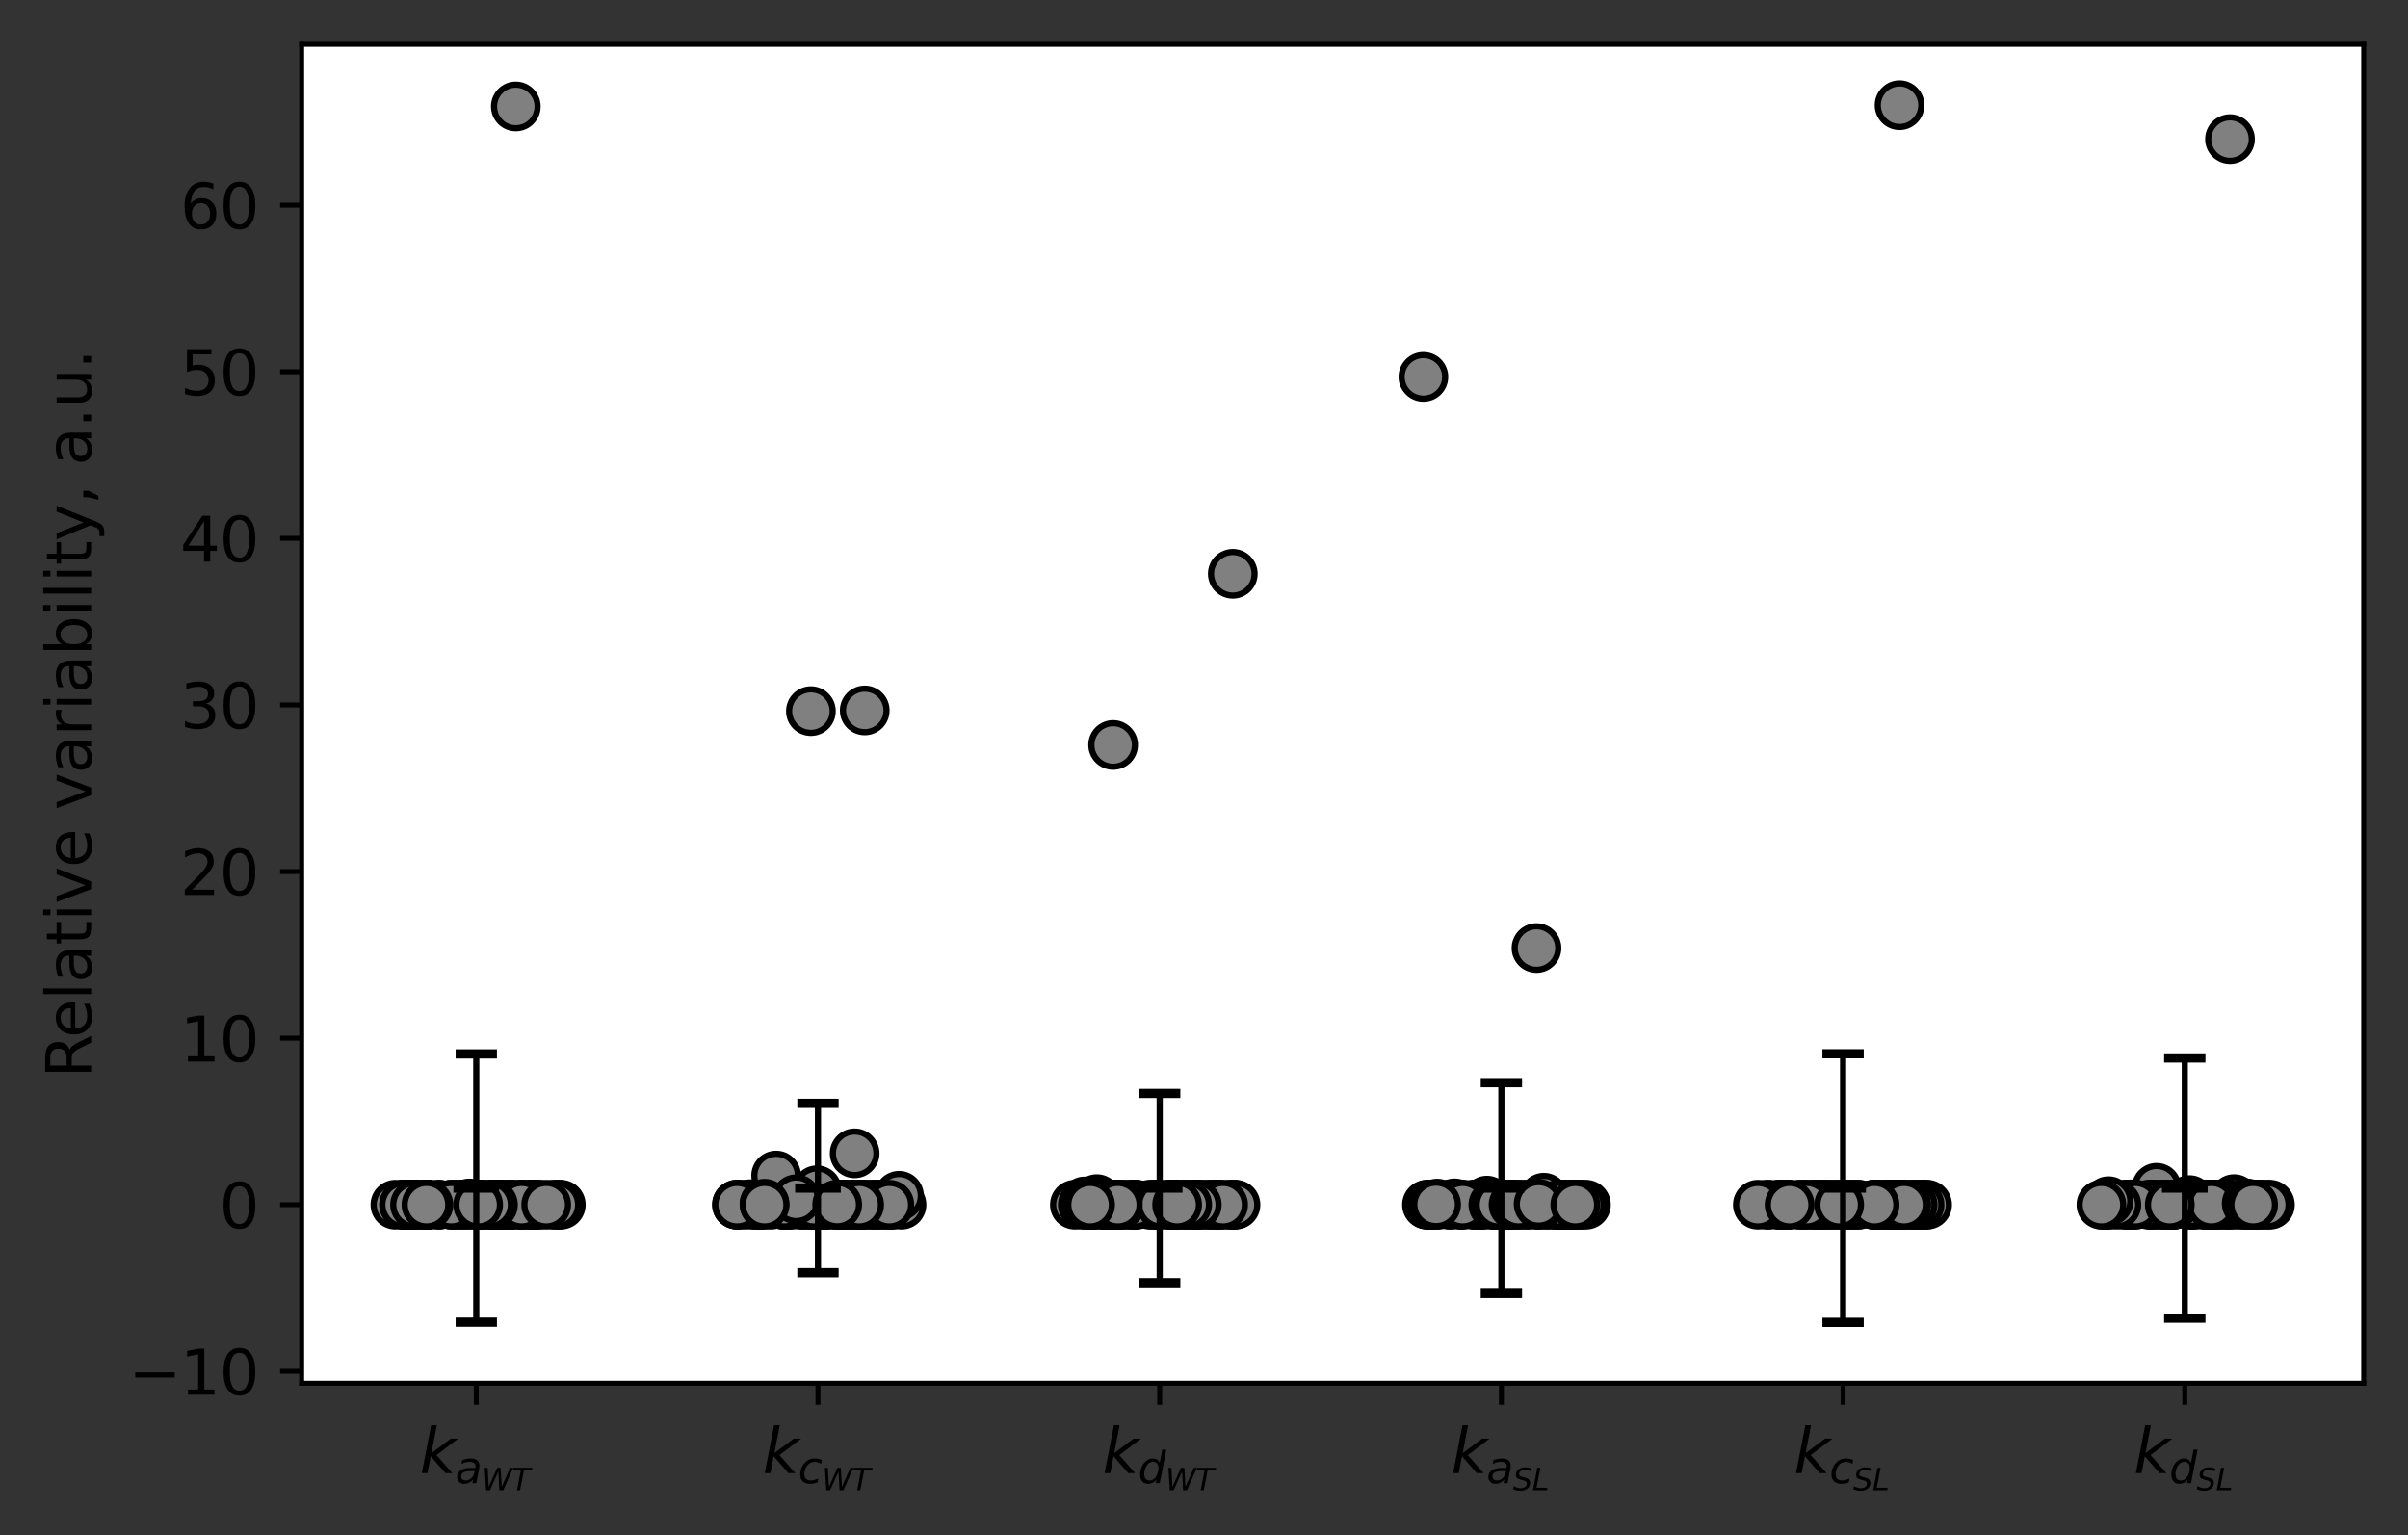 <?xml version="1.0" encoding="utf-8" standalone="no"?>
<!DOCTYPE svg PUBLIC "-//W3C//DTD SVG 1.1//EN"
  "http://www.w3.org/Graphics/SVG/1.1/DTD/svg11.dtd">
<svg xmlns:xlink="http://www.w3.org/1999/xlink" width="390.983pt" height="249.34pt" viewBox="0 0 390.983 249.34" xmlns="http://www.w3.org/2000/svg" version="1.1">
 <rect x="0" y="0" width="390.983" height="249.34" fill="#333333" stroke="none"/>
 <defs>
  <style type="text/css">*{stroke-linejoin: round; stroke-linecap: butt}</style>
 </defs>
 <g id="figure_1">
  <g id="patch_1">
   <path d="M 0 249.34 
L 390.983 249.34 
L 390.983 0 
L 0 0 
L 0 249.34 
z
" style="fill: none"/>
  </g>
  <g id="axes_1">
   <g id="patch_2">
    <path d="M 48.983 224.64 
L 383.783 224.64 
L 383.783 7.2 
L 48.983 7.2 
z
" style="fill: #ffffff"/>
   </g>
   <g id="PathCollection_1">
    <defs>
     <path id="mcd91576703" d="M 0 3.536 
C 0.938 3.536 1.837 3.163 2.5 2.5 
C 3.163 1.837 3.536 0.938 3.536 0 
C 3.536 -0.938 3.163 -1.837 2.5 -2.5 
C 1.837 -3.163 0.938 -3.536 0 -3.536 
C -0.938 -3.536 -1.837 -3.163 -2.5 -2.5 
C -3.163 -1.837 -3.536 -0.938 -3.536 0 
C -3.536 0.938 -3.163 1.837 -2.5 2.5 
C -1.837 3.163 -0.938 3.536 0 3.536 
z
" style="stroke: #000000"/>
    </defs>
    <g clip-path="url(#pd83b626075)">
     <use xlink:href="#mcd91576703" x="82.953" y="195.649" style="fill: #808080; stroke: #000000"/>
     <use xlink:href="#mcd91576703" x="84.934" y="195.649" style="fill: #808080; stroke: #000000"/>
     <use xlink:href="#mcd91576703" x="91.06" y="195.649" style="fill: #808080; stroke: #000000"/>
     <use xlink:href="#mcd91576703" x="78.371" y="195.649" style="fill: #808080; stroke: #000000"/>
     <use xlink:href="#mcd91576703" x="77.934" y="195.649" style="fill: #808080; stroke: #000000"/>
     <use xlink:href="#mcd91576703" x="69.629" y="195.649" style="fill: #808080; stroke: #000000"/>
     <use xlink:href="#mcd91576703" x="68.042" y="195.649" style="fill: #808080; stroke: #000000"/>
     <use xlink:href="#mcd91576703" x="68.404" y="195.649" style="fill: #808080; stroke: #000000"/>
     <use xlink:href="#mcd91576703" x="73.341" y="195.649" style="fill: #808080; stroke: #000000"/>
     <use xlink:href="#mcd91576703" x="81.684" y="195.649" style="fill: #808080; stroke: #000000"/>
     <use xlink:href="#mcd91576703" x="80.749" y="195.649" style="fill: #808080; stroke: #000000"/>
     <use xlink:href="#mcd91576703" x="81.453" y="195.649" style="fill: #808080; stroke: #000000"/>
     <use xlink:href="#mcd91576703" x="87.236" y="195.649" style="fill: #808080; stroke: #000000"/>
     <use xlink:href="#mcd91576703" x="69.269" y="195.649" style="fill: #808080; stroke: #000000"/>
     <use xlink:href="#mcd91576703" x="67.24" y="195.649" style="fill: #808080; stroke: #000000"/>
     <use xlink:href="#mcd91576703" x="75.539" y="195.649" style="fill: #808080; stroke: #000000"/>
     <use xlink:href="#mcd91576703" x="75.132" y="195.649" style="fill: #808080; stroke: #000000"/>
     <use xlink:href="#mcd91576703" x="79.531" y="195.649" style="fill: #808080; stroke: #000000"/>
     <use xlink:href="#mcd91576703" x="81.305" y="195.649" style="fill: #808080; stroke: #000000"/>
     <use xlink:href="#mcd91576703" x="71.158" y="195.649" style="fill: #808080; stroke: #000000"/>
     <use xlink:href="#mcd91576703" x="71.311" y="195.649" style="fill: #808080; stroke: #000000"/>
     <use xlink:href="#mcd91576703" x="83.384" y="195.649" style="fill: #808080; stroke: #000000"/>
     <use xlink:href="#mcd91576703" x="69.333" y="195.649" style="fill: #808080; stroke: #000000"/>
     <use xlink:href="#mcd91576703" x="83.035" y="195.649" style="fill: #808080; stroke: #000000"/>
     <use xlink:href="#mcd91576703" x="82.398" y="195.649" style="fill: #808080; stroke: #000000"/>
     <use xlink:href="#mcd91576703" x="66.794" y="195.649" style="fill: #808080; stroke: #000000"/>
     <use xlink:href="#mcd91576703" x="66.771" y="195.649" style="fill: #808080; stroke: #000000"/>
     <use xlink:href="#mcd91576703" x="65.799" y="195.649" style="fill: #808080; stroke: #000000"/>
     <use xlink:href="#mcd91576703" x="65.457" y="195.649" style="fill: #808080; stroke: #000000"/>
     <use xlink:href="#mcd91576703" x="86.853" y="195.649" style="fill: #808080; stroke: #000000"/>
     <use xlink:href="#mcd91576703" x="89.882" y="195.649" style="fill: #808080; stroke: #000000"/>
     <use xlink:href="#mcd91576703" x="74.552" y="195.649" style="fill: #808080; stroke: #000000"/>
     <use xlink:href="#mcd91576703" x="76.281" y="195.649" style="fill: #808080; stroke: #000000"/>
     <use xlink:href="#mcd91576703" x="78.133" y="195.649" style="fill: #808080; stroke: #000000"/>
     <use xlink:href="#mcd91576703" x="77.011" y="195.649" style="fill: #808080; stroke: #000000"/>
     <use xlink:href="#mcd91576703" x="86.44" y="195.649" style="fill: #808080; stroke: #000000"/>
     <use xlink:href="#mcd91576703" x="64.201" y="195.649" style="fill: #808080; stroke: #000000"/>
     <use xlink:href="#mcd91576703" x="87.535" y="195.649" style="fill: #808080; stroke: #000000"/>
     <use xlink:href="#mcd91576703" x="86.209" y="195.649" style="fill: #808080; stroke: #000000"/>
     <use xlink:href="#mcd91576703" x="67.043" y="195.649" style="fill: #808080; stroke: #000000"/>
     <use xlink:href="#mcd91576703" x="80.178" y="195.649" style="fill: #808080; stroke: #000000"/>
     <use xlink:href="#mcd91576703" x="66.996" y="195.649" style="fill: #808080; stroke: #000000"/>
     <use xlink:href="#mcd91576703" x="86.596" y="195.649" style="fill: #808080; stroke: #000000"/>
     <use xlink:href="#mcd91576703" x="74.056" y="195.649" style="fill: #808080; stroke: #000000"/>
     <use xlink:href="#mcd91576703" x="90.753" y="195.649" style="fill: #808080; stroke: #000000"/>
     <use xlink:href="#mcd91576703" x="65.614" y="195.649" style="fill: #808080; stroke: #000000"/>
     <use xlink:href="#mcd91576703" x="84.903" y="195.649" style="fill: #808080; stroke: #000000"/>
     <use xlink:href="#mcd91576703" x="80.41" y="195.649" style="fill: #808080; stroke: #000000"/>
     <use xlink:href="#mcd91576703" x="76.2" y="195.449" style="fill: #808080; stroke: #000000"/>
     <use xlink:href="#mcd91576703" x="86.328" y="195.649" style="fill: #808080; stroke: #000000"/>
     <use xlink:href="#mcd91576703" x="86.667" y="195.649" style="fill: #808080; stroke: #000000"/>
     <use xlink:href="#mcd91576703" x="84.569" y="195.649" style="fill: #808080; stroke: #000000"/>
     <use xlink:href="#mcd91576703" x="90.331" y="195.649" style="fill: #808080; stroke: #000000"/>
     <use xlink:href="#mcd91576703" x="65.911" y="195.649" style="fill: #808080; stroke: #000000"/>
     <use xlink:href="#mcd91576703" x="65.621" y="195.649" style="fill: #808080; stroke: #000000"/>
     <use xlink:href="#mcd91576703" x="73.274" y="195.649" style="fill: #808080; stroke: #000000"/>
     <use xlink:href="#mcd91576703" x="67.39" y="195.649" style="fill: #808080; stroke: #000000"/>
     <use xlink:href="#mcd91576703" x="83.751" y="17.286" style="fill: #808080; stroke: #000000"/>
     <use xlink:href="#mcd91576703" x="80.841" y="195.649" style="fill: #808080; stroke: #000000"/>
     <use xlink:href="#mcd91576703" x="69.566" y="195.647" style="fill: #808080; stroke: #000000"/>
     <use xlink:href="#mcd91576703" x="84.711" y="195.649" style="fill: #808080; stroke: #000000"/>
     <use xlink:href="#mcd91576703" x="80.043" y="195.649" style="fill: #808080; stroke: #000000"/>
     <use xlink:href="#mcd91576703" x="69.245" y="195.649" style="fill: #808080; stroke: #000000"/>
     <use xlink:href="#mcd91576703" x="79.411" y="195.649" style="fill: #808080; stroke: #000000"/>
     <use xlink:href="#mcd91576703" x="77.637" y="195.649" style="fill: #808080; stroke: #000000"/>
     <use xlink:href="#mcd91576703" x="88.685" y="195.649" style="fill: #808080; stroke: #000000"/>
    </g>
   </g>
   <g id="PathCollection_2">
    <defs>
     <path id="m38e2516465" d="M 3.708 0 
L -3.708 -0 
" style="stroke: #000000; stroke-width: 1.5"/>
    </defs>
    <g clip-path="url(#pd83b626075)">
     <use xlink:href="#m38e2516465" x="77.332" y="192.944" style="stroke: #000000; stroke-width: 1.5"/>
    </g>
   </g>
   <g id="PathCollection_3">
    <defs>
     <path id="m197be9eee2" d="M 3.354 0 
L -3.354 -0 
" style="stroke: #000000; stroke-width: 1.5"/>
    </defs>
    <g clip-path="url(#pd83b626075)">
     <use xlink:href="#m197be9eee2" x="77.332" y="214.731" style="stroke: #000000; stroke-width: 1.5"/>
     <use xlink:href="#m197be9eee2" x="77.332" y="171.156" style="stroke: #000000; stroke-width: 1.5"/>
    </g>
   </g>
   <g id="PathCollection_4">
    <g clip-path="url(#pd83b626075)">
     <use xlink:href="#mcd91576703" x="119.659" y="195.628" style="fill: #808080; stroke: #000000"/>
     <use xlink:href="#mcd91576703" x="140.209" y="195.649" style="fill: #808080; stroke: #000000"/>
     <use xlink:href="#mcd91576703" x="121.796" y="195.571" style="fill: #808080; stroke: #000000"/>
     <use xlink:href="#mcd91576703" x="120.989" y="195.649" style="fill: #808080; stroke: #000000"/>
     <use xlink:href="#mcd91576703" x="133.193" y="195.649" style="fill: #808080; stroke: #000000"/>
     <use xlink:href="#mcd91576703" x="129.884" y="195.637" style="fill: #808080; stroke: #000000"/>
     <use xlink:href="#mcd91576703" x="141.64" y="195.649" style="fill: #808080; stroke: #000000"/>
     <use xlink:href="#mcd91576703" x="131.455" y="195.649" style="fill: #808080; stroke: #000000"/>
     <use xlink:href="#mcd91576703" x="132.482" y="195.649" style="fill: #808080; stroke: #000000"/>
     <use xlink:href="#mcd91576703" x="135.653" y="195.649" style="fill: #808080; stroke: #000000"/>
     <use xlink:href="#mcd91576703" x="123.295" y="195.649" style="fill: #808080; stroke: #000000"/>
     <use xlink:href="#mcd91576703" x="144.148" y="195.629" style="fill: #808080; stroke: #000000"/>
     <use xlink:href="#mcd91576703" x="137.551" y="195.649" style="fill: #808080; stroke: #000000"/>
     <use xlink:href="#mcd91576703" x="133.221" y="195.649" style="fill: #808080; stroke: #000000"/>
     <use xlink:href="#mcd91576703" x="135.943" y="195.649" style="fill: #808080; stroke: #000000"/>
     <use xlink:href="#mcd91576703" x="134.385" y="195.643" style="fill: #808080; stroke: #000000"/>
     <use xlink:href="#mcd91576703" x="134.234" y="195.649" style="fill: #808080; stroke: #000000"/>
     <use xlink:href="#mcd91576703" x="135.98" y="195.644" style="fill: #808080; stroke: #000000"/>
     <use xlink:href="#mcd91576703" x="130.601" y="195.647" style="fill: #808080; stroke: #000000"/>
     <use xlink:href="#mcd91576703" x="137.99" y="195.649" style="fill: #808080; stroke: #000000"/>
     <use xlink:href="#mcd91576703" x="132.84" y="195.648" style="fill: #808080; stroke: #000000"/>
     <use xlink:href="#mcd91576703" x="130.364" y="195.649" style="fill: #808080; stroke: #000000"/>
     <use xlink:href="#mcd91576703" x="143.446" y="195.649" style="fill: #808080; stroke: #000000"/>
     <use xlink:href="#mcd91576703" x="139.995" y="195.644" style="fill: #808080; stroke: #000000"/>
     <use xlink:href="#mcd91576703" x="128.479" y="195.649" style="fill: #808080; stroke: #000000"/>
     <use xlink:href="#mcd91576703" x="142.374" y="195.649" style="fill: #808080; stroke: #000000"/>
     <use xlink:href="#mcd91576703" x="131.793" y="195.641" style="fill: #808080; stroke: #000000"/>
     <use xlink:href="#mcd91576703" x="123.666" y="195.649" style="fill: #808080; stroke: #000000"/>
     <use xlink:href="#mcd91576703" x="127.801" y="195.649" style="fill: #808080; stroke: #000000"/>
     <use xlink:href="#mcd91576703" x="143.059" y="195.641" style="fill: #808080; stroke: #000000"/>
     <use xlink:href="#mcd91576703" x="128.06" y="195.649" style="fill: #808080; stroke: #000000"/>
     <use xlink:href="#mcd91576703" x="138.848" y="195.649" style="fill: #808080; stroke: #000000"/>
     <use xlink:href="#mcd91576703" x="122.426" y="195.649" style="fill: #808080; stroke: #000000"/>
     <use xlink:href="#mcd91576703" x="127.225" y="195.649" style="fill: #808080; stroke: #000000"/>
     <use xlink:href="#mcd91576703" x="127.151" y="195.649" style="fill: #808080; stroke: #000000"/>
     <use xlink:href="#mcd91576703" x="133.923" y="195.649" style="fill: #808080; stroke: #000000"/>
     <use xlink:href="#mcd91576703" x="125.186" y="195.649" style="fill: #808080; stroke: #000000"/>
     <use xlink:href="#mcd91576703" x="122.929" y="195.649" style="fill: #808080; stroke: #000000"/>
     <use xlink:href="#mcd91576703" x="119.806" y="195.649" style="fill: #808080; stroke: #000000"/>
     <use xlink:href="#mcd91576703" x="127.354" y="195.649" style="fill: #808080; stroke: #000000"/>
     <use xlink:href="#mcd91576703" x="136.527" y="195.644" style="fill: #808080; stroke: #000000"/>
     <use xlink:href="#mcd91576703" x="144.685" y="195.649" style="fill: #808080; stroke: #000000"/>
     <use xlink:href="#mcd91576703" x="139.946" y="195.648" style="fill: #808080; stroke: #000000"/>
     <use xlink:href="#mcd91576703" x="144.923" y="195.649" style="fill: #808080; stroke: #000000"/>
     <use xlink:href="#mcd91576703" x="132.648" y="195.649" style="fill: #808080; stroke: #000000"/>
     <use xlink:href="#mcd91576703" x="122.761" y="195.646" style="fill: #808080; stroke: #000000"/>
     <use xlink:href="#mcd91576703" x="138.769" y="187.303" style="fill: #808080; stroke: #000000"/>
     <use xlink:href="#mcd91576703" x="132.146" y="195.649" style="fill: #808080; stroke: #000000"/>
     <use xlink:href="#mcd91576703" x="140.858" y="195.649" style="fill: #808080; stroke: #000000"/>
     <use xlink:href="#mcd91576703" x="136.983" y="195.628" style="fill: #808080; stroke: #000000"/>
     <use xlink:href="#mcd91576703" x="146.375" y="195.649" style="fill: #808080; stroke: #000000"/>
     <use xlink:href="#mcd91576703" x="119.68" y="195.649" style="fill: #808080; stroke: #000000"/>
     <use xlink:href="#mcd91576703" x="131.666" y="115.49" style="fill: #808080; stroke: #000000"/>
     <use xlink:href="#mcd91576703" x="138.704" y="195.649" style="fill: #808080; stroke: #000000"/>
     <use xlink:href="#mcd91576703" x="141.985" y="195.649" style="fill: #808080; stroke: #000000"/>
     <use xlink:href="#mcd91576703" x="145.977" y="194.205" style="fill: #808080; stroke: #000000"/>
     <use xlink:href="#mcd91576703" x="126.021" y="190.916" style="fill: #808080; stroke: #000000"/>
     <use xlink:href="#mcd91576703" x="132.643" y="193.305" style="fill: #808080; stroke: #000000"/>
     <use xlink:href="#mcd91576703" x="129.274" y="194.766" style="fill: #808080; stroke: #000000"/>
     <use xlink:href="#mcd91576703" x="124.129" y="195.487" style="fill: #808080; stroke: #000000"/>
     <use xlink:href="#mcd91576703" x="144.398" y="195.649" style="fill: #808080; stroke: #000000"/>
     <use xlink:href="#mcd91576703" x="136.956" y="195.649" style="fill: #808080; stroke: #000000"/>
     <use xlink:href="#mcd91576703" x="140.408" y="115.377" style="fill: #808080; stroke: #000000"/>
     <use xlink:href="#mcd91576703" x="139.5" y="195.649" style="fill: #808080; stroke: #000000"/>
     <use xlink:href="#mcd91576703" x="124.149" y="195.649" style="fill: #808080; stroke: #000000"/>
     <use xlink:href="#mcd91576703" x="135.934" y="195.629" style="fill: #808080; stroke: #000000"/>
    </g>
   </g>
   <g id="PathCollection_5">
    <g clip-path="url(#pd83b626075)">
     <use xlink:href="#m38e2516465" x="132.814" y="192.944" style="stroke: #000000; stroke-width: 1.5"/>
    </g>
   </g>
   <g id="PathCollection_6">
    <g clip-path="url(#pd83b626075)">
     <use xlink:href="#m197be9eee2" x="132.814" y="206.698" style="stroke: #000000; stroke-width: 1.5"/>
     <use xlink:href="#m197be9eee2" x="132.814" y="179.189" style="stroke: #000000; stroke-width: 1.5"/>
    </g>
   </g>
   <g id="PathCollection_7">
    <g clip-path="url(#pd83b626075)">
     <use xlink:href="#mcd91576703" x="189.711" y="195.649" style="fill: #808080; stroke: #000000"/>
     <use xlink:href="#mcd91576703" x="179.356" y="195.649" style="fill: #808080; stroke: #000000"/>
     <use xlink:href="#mcd91576703" x="190.027" y="195.649" style="fill: #808080; stroke: #000000"/>
     <use xlink:href="#mcd91576703" x="194.816" y="195.649" style="fill: #808080; stroke: #000000"/>
     <use xlink:href="#mcd91576703" x="200.307" y="195.649" style="fill: #808080; stroke: #000000"/>
     <use xlink:href="#mcd91576703" x="199.563" y="195.649" style="fill: #808080; stroke: #000000"/>
     <use xlink:href="#mcd91576703" x="180.072" y="195.649" style="fill: #808080; stroke: #000000"/>
     <use xlink:href="#mcd91576703" x="174.53" y="195.649" style="fill: #808080; stroke: #000000"/>
     <use xlink:href="#mcd91576703" x="187.592" y="195.649" style="fill: #808080; stroke: #000000"/>
     <use xlink:href="#mcd91576703" x="191.25" y="195.649" style="fill: #808080; stroke: #000000"/>
     <use xlink:href="#mcd91576703" x="178.096" y="194.746" style="fill: #808080; stroke: #000000"/>
     <use xlink:href="#mcd91576703" x="195.447" y="195.649" style="fill: #808080; stroke: #000000"/>
     <use xlink:href="#mcd91576703" x="197.793" y="195.649" style="fill: #808080; stroke: #000000"/>
     <use xlink:href="#mcd91576703" x="177.88" y="195.649" style="fill: #808080; stroke: #000000"/>
     <use xlink:href="#mcd91576703" x="190.746" y="195.649" style="fill: #808080; stroke: #000000"/>
     <use xlink:href="#mcd91576703" x="190.713" y="195.649" style="fill: #808080; stroke: #000000"/>
     <use xlink:href="#mcd91576703" x="196.898" y="195.649" style="fill: #808080; stroke: #000000"/>
     <use xlink:href="#mcd91576703" x="184.552" y="195.649" style="fill: #808080; stroke: #000000"/>
     <use xlink:href="#mcd91576703" x="179.344" y="195.649" style="fill: #808080; stroke: #000000"/>
     <use xlink:href="#mcd91576703" x="200.168" y="93.189" style="fill: #808080; stroke: #000000"/>
     <use xlink:href="#mcd91576703" x="176.113" y="195.122" style="fill: #808080; stroke: #000000"/>
     <use xlink:href="#mcd91576703" x="186.709" y="195.649" style="fill: #808080; stroke: #000000"/>
     <use xlink:href="#mcd91576703" x="179.404" y="195.643" style="fill: #808080; stroke: #000000"/>
     <use xlink:href="#mcd91576703" x="184.003" y="195.649" style="fill: #808080; stroke: #000000"/>
     <use xlink:href="#mcd91576703" x="182.654" y="195.649" style="fill: #808080; stroke: #000000"/>
     <use xlink:href="#mcd91576703" x="177.784" y="195.649" style="fill: #808080; stroke: #000000"/>
     <use xlink:href="#mcd91576703" x="180.409" y="195.649" style="fill: #808080; stroke: #000000"/>
     <use xlink:href="#mcd91576703" x="176.576" y="195.649" style="fill: #808080; stroke: #000000"/>
     <use xlink:href="#mcd91576703" x="187.133" y="195.648" style="fill: #808080; stroke: #000000"/>
     <use xlink:href="#mcd91576703" x="200.136" y="195.649" style="fill: #808080; stroke: #000000"/>
     <use xlink:href="#mcd91576703" x="190.501" y="195.649" style="fill: #808080; stroke: #000000"/>
     <use xlink:href="#mcd91576703" x="179.252" y="195.645" style="fill: #808080; stroke: #000000"/>
     <use xlink:href="#mcd91576703" x="197.819" y="195.649" style="fill: #808080; stroke: #000000"/>
     <use xlink:href="#mcd91576703" x="181.764" y="195.649" style="fill: #808080; stroke: #000000"/>
     <use xlink:href="#mcd91576703" x="183.382" y="195.649" style="fill: #808080; stroke: #000000"/>
     <use xlink:href="#mcd91576703" x="194.232" y="195.649" style="fill: #808080; stroke: #000000"/>
     <use xlink:href="#mcd91576703" x="196.766" y="195.649" style="fill: #808080; stroke: #000000"/>
     <use xlink:href="#mcd91576703" x="175.811" y="195.649" style="fill: #808080; stroke: #000000"/>
     <use xlink:href="#mcd91576703" x="196.23" y="195.649" style="fill: #808080; stroke: #000000"/>
     <use xlink:href="#mcd91576703" x="184.124" y="195.649" style="fill: #808080; stroke: #000000"/>
     <use xlink:href="#mcd91576703" x="193.898" y="195.649" style="fill: #808080; stroke: #000000"/>
     <use xlink:href="#mcd91576703" x="180.738" y="120.986" style="fill: #808080; stroke: #000000"/>
     <use xlink:href="#mcd91576703" x="187.91" y="195.649" style="fill: #808080; stroke: #000000"/>
     <use xlink:href="#mcd91576703" x="189.993" y="195.649" style="fill: #808080; stroke: #000000"/>
     <use xlink:href="#mcd91576703" x="190.43" y="195.649" style="fill: #808080; stroke: #000000"/>
     <use xlink:href="#mcd91576703" x="181.43" y="195.649" style="fill: #808080; stroke: #000000"/>
     <use xlink:href="#mcd91576703" x="184.26" y="195.649" style="fill: #808080; stroke: #000000"/>
     <use xlink:href="#mcd91576703" x="177.259" y="195.649" style="fill: #808080; stroke: #000000"/>
     <use xlink:href="#mcd91576703" x="197.807" y="195.649" style="fill: #808080; stroke: #000000"/>
     <use xlink:href="#mcd91576703" x="200.606" y="195.649" style="fill: #808080; stroke: #000000"/>
     <use xlink:href="#mcd91576703" x="181.905" y="195.649" style="fill: #808080; stroke: #000000"/>
     <use xlink:href="#mcd91576703" x="188.513" y="195.649" style="fill: #808080; stroke: #000000"/>
     <use xlink:href="#mcd91576703" x="194.265" y="195.649" style="fill: #808080; stroke: #000000"/>
     <use xlink:href="#mcd91576703" x="180.764" y="195.649" style="fill: #808080; stroke: #000000"/>
     <use xlink:href="#mcd91576703" x="179.379" y="195.649" style="fill: #808080; stroke: #000000"/>
     <use xlink:href="#mcd91576703" x="194.236" y="195.649" style="fill: #808080; stroke: #000000"/>
     <use xlink:href="#mcd91576703" x="176.382" y="195.649" style="fill: #808080; stroke: #000000"/>
     <use xlink:href="#mcd91576703" x="181.497" y="195.649" style="fill: #808080; stroke: #000000"/>
     <use xlink:href="#mcd91576703" x="193.68" y="195.649" style="fill: #808080; stroke: #000000"/>
     <use xlink:href="#mcd91576703" x="176.995" y="195.649" style="fill: #808080; stroke: #000000"/>
     <use xlink:href="#mcd91576703" x="198.596" y="195.649" style="fill: #808080; stroke: #000000"/>
     <use xlink:href="#mcd91576703" x="192.279" y="195.649" style="fill: #808080; stroke: #000000"/>
     <use xlink:href="#mcd91576703" x="194.32" y="195.649" style="fill: #808080; stroke: #000000"/>
     <use xlink:href="#mcd91576703" x="192.376" y="195.649" style="fill: #808080; stroke: #000000"/>
     <use xlink:href="#mcd91576703" x="192.763" y="195.649" style="fill: #808080; stroke: #000000"/>
     <use xlink:href="#mcd91576703" x="191.13" y="195.649" style="fill: #808080; stroke: #000000"/>
    </g>
   </g>
   <g id="PathCollection_8">
    <g clip-path="url(#pd83b626075)">
     <use xlink:href="#m38e2516465" x="188.296" y="192.944" style="stroke: #000000; stroke-width: 1.5"/>
    </g>
   </g>
   <g id="PathCollection_9">
    <g clip-path="url(#pd83b626075)">
     <use xlink:href="#m197be9eee2" x="188.296" y="208.313" style="stroke: #000000; stroke-width: 1.5"/>
     <use xlink:href="#m197be9eee2" x="188.296" y="177.574" style="stroke: #000000; stroke-width: 1.5"/>
    </g>
   </g>
   <g id="PathCollection_10">
    <g clip-path="url(#pd83b626075)">
     <use xlink:href="#mcd91576703" x="251.056" y="195.649" style="fill: #808080; stroke: #000000"/>
     <use xlink:href="#mcd91576703" x="256.485" y="195.647" style="fill: #808080; stroke: #000000"/>
     <use xlink:href="#mcd91576703" x="232.121" y="195.649" style="fill: #808080; stroke: #000000"/>
     <use xlink:href="#mcd91576703" x="255.089" y="195.649" style="fill: #808080; stroke: #000000"/>
     <use xlink:href="#mcd91576703" x="254.181" y="195.649" style="fill: #808080; stroke: #000000"/>
     <use xlink:href="#mcd91576703" x="240.799" y="195.649" style="fill: #808080; stroke: #000000"/>
     <use xlink:href="#mcd91576703" x="239.122" y="195.649" style="fill: #808080; stroke: #000000"/>
     <use xlink:href="#mcd91576703" x="255.206" y="195.649" style="fill: #808080; stroke: #000000"/>
     <use xlink:href="#mcd91576703" x="252.637" y="195.649" style="fill: #808080; stroke: #000000"/>
     <use xlink:href="#mcd91576703" x="253.487" y="195.649" style="fill: #808080; stroke: #000000"/>
     <use xlink:href="#mcd91576703" x="240.206" y="195.649" style="fill: #808080; stroke: #000000"/>
     <use xlink:href="#mcd91576703" x="257.509" y="195.649" style="fill: #808080; stroke: #000000"/>
     <use xlink:href="#mcd91576703" x="236.986" y="195.647" style="fill: #808080; stroke: #000000"/>
     <use xlink:href="#mcd91576703" x="233.137" y="195.649" style="fill: #808080; stroke: #000000"/>
     <use xlink:href="#mcd91576703" x="231.698" y="195.649" style="fill: #808080; stroke: #000000"/>
     <use xlink:href="#mcd91576703" x="240.118" y="195.649" style="fill: #808080; stroke: #000000"/>
     <use xlink:href="#mcd91576703" x="242.847" y="195.649" style="fill: #808080; stroke: #000000"/>
     <use xlink:href="#mcd91576703" x="236.18" y="195.432" style="fill: #808080; stroke: #000000"/>
     <use xlink:href="#mcd91576703" x="241.428" y="194.988" style="fill: #808080; stroke: #000000"/>
     <use xlink:href="#mcd91576703" x="239.786" y="195.649" style="fill: #808080; stroke: #000000"/>
     <use xlink:href="#mcd91576703" x="233.355" y="195.47" style="fill: #808080; stroke: #000000"/>
     <use xlink:href="#mcd91576703" x="247.942" y="195.646" style="fill: #808080; stroke: #000000"/>
     <use xlink:href="#mcd91576703" x="231.835" y="195.648" style="fill: #808080; stroke: #000000"/>
     <use xlink:href="#mcd91576703" x="237.387" y="195.646" style="fill: #808080; stroke: #000000"/>
     <use xlink:href="#mcd91576703" x="231.115" y="61.206" style="fill: #808080; stroke: #000000"/>
     <use xlink:href="#mcd91576703" x="253.873" y="195.648" style="fill: #808080; stroke: #000000"/>
     <use xlink:href="#mcd91576703" x="253.786" y="195.648" style="fill: #808080; stroke: #000000"/>
     <use xlink:href="#mcd91576703" x="232.66" y="195.649" style="fill: #808080; stroke: #000000"/>
     <use xlink:href="#mcd91576703" x="243.163" y="195.649" style="fill: #808080; stroke: #000000"/>
     <use xlink:href="#mcd91576703" x="235.315" y="195.649" style="fill: #808080; stroke: #000000"/>
     <use xlink:href="#mcd91576703" x="255.609" y="195.649" style="fill: #808080; stroke: #000000"/>
     <use xlink:href="#mcd91576703" x="256.823" y="195.644" style="fill: #808080; stroke: #000000"/>
     <use xlink:href="#mcd91576703" x="249.69" y="195.649" style="fill: #808080; stroke: #000000"/>
     <use xlink:href="#mcd91576703" x="253.426" y="195.649" style="fill: #808080; stroke: #000000"/>
     <use xlink:href="#mcd91576703" x="240.969" y="195.626" style="fill: #808080; stroke: #000000"/>
     <use xlink:href="#mcd91576703" x="253.035" y="195.649" style="fill: #808080; stroke: #000000"/>
     <use xlink:href="#mcd91576703" x="246.974" y="195.648" style="fill: #808080; stroke: #000000"/>
     <use xlink:href="#mcd91576703" x="245.785" y="195.649" style="fill: #808080; stroke: #000000"/>
     <use xlink:href="#mcd91576703" x="244.965" y="195.649" style="fill: #808080; stroke: #000000"/>
     <use xlink:href="#mcd91576703" x="242.896" y="195.649" style="fill: #808080; stroke: #000000"/>
     <use xlink:href="#mcd91576703" x="235.601" y="195.649" style="fill: #808080; stroke: #000000"/>
     <use xlink:href="#mcd91576703" x="248.232" y="195.649" style="fill: #808080; stroke: #000000"/>
     <use xlink:href="#mcd91576703" x="244.844" y="195.645" style="fill: #808080; stroke: #000000"/>
     <use xlink:href="#mcd91576703" x="249.625" y="195.649" style="fill: #808080; stroke: #000000"/>
     <use xlink:href="#mcd91576703" x="233.563" y="195.649" style="fill: #808080; stroke: #000000"/>
     <use xlink:href="#mcd91576703" x="244.011" y="195.649" style="fill: #808080; stroke: #000000"/>
     <use xlink:href="#mcd91576703" x="249.479" y="153.966" style="fill: #808080; stroke: #000000"/>
     <use xlink:href="#mcd91576703" x="252.865" y="195.64" style="fill: #808080; stroke: #000000"/>
     <use xlink:href="#mcd91576703" x="242.348" y="195.649" style="fill: #808080; stroke: #000000"/>
     <use xlink:href="#mcd91576703" x="239.548" y="195.649" style="fill: #808080; stroke: #000000"/>
     <use xlink:href="#mcd91576703" x="255.731" y="195.649" style="fill: #808080; stroke: #000000"/>
     <use xlink:href="#mcd91576703" x="251.453" y="195.644" style="fill: #808080; stroke: #000000"/>
     <use xlink:href="#mcd91576703" x="244.994" y="195.644" style="fill: #808080; stroke: #000000"/>
     <use xlink:href="#mcd91576703" x="237.486" y="195.648" style="fill: #808080; stroke: #000000"/>
     <use xlink:href="#mcd91576703" x="252.608" y="195.648" style="fill: #808080; stroke: #000000"/>
     <use xlink:href="#mcd91576703" x="242.474" y="195.649" style="fill: #808080; stroke: #000000"/>
     <use xlink:href="#mcd91576703" x="250.672" y="194.519" style="fill: #808080; stroke: #000000"/>
     <use xlink:href="#mcd91576703" x="243.234" y="195.649" style="fill: #808080; stroke: #000000"/>
     <use xlink:href="#mcd91576703" x="253.082" y="195.649" style="fill: #808080; stroke: #000000"/>
     <use xlink:href="#mcd91576703" x="243.307" y="195.649" style="fill: #808080; stroke: #000000"/>
     <use xlink:href="#mcd91576703" x="233.18" y="195.601" style="fill: #808080; stroke: #000000"/>
     <use xlink:href="#mcd91576703" x="245.752" y="195.649" style="fill: #808080; stroke: #000000"/>
     <use xlink:href="#mcd91576703" x="246.573" y="195.649" style="fill: #808080; stroke: #000000"/>
     <use xlink:href="#mcd91576703" x="250.03" y="195.649" style="fill: #808080; stroke: #000000"/>
     <use xlink:href="#mcd91576703" x="249.822" y="195.517" style="fill: #808080; stroke: #000000"/>
     <use xlink:href="#mcd91576703" x="255.783" y="195.649" style="fill: #808080; stroke: #000000"/>
    </g>
   </g>
   <g id="PathCollection_11">
    <g clip-path="url(#pd83b626075)">
     <use xlink:href="#m38e2516465" x="243.778" y="192.944" style="stroke: #000000; stroke-width: 1.5"/>
    </g>
   </g>
   <g id="PathCollection_12">
    <g clip-path="url(#pd83b626075)">
     <use xlink:href="#m197be9eee2" x="243.778" y="210.058" style="stroke: #000000; stroke-width: 1.5"/>
     <use xlink:href="#m197be9eee2" x="243.778" y="175.829" style="stroke: #000000; stroke-width: 1.5"/>
    </g>
   </g>
   <g id="PathCollection_13">
    <g clip-path="url(#pd83b626075)">
     <use xlink:href="#mcd91576703" x="290.093" y="195.649" style="fill: #808080; stroke: #000000"/>
     <use xlink:href="#mcd91576703" x="304.279" y="195.649" style="fill: #808080; stroke: #000000"/>
     <use xlink:href="#mcd91576703" x="308.848" y="195.649" style="fill: #808080; stroke: #000000"/>
     <use xlink:href="#mcd91576703" x="306.892" y="195.649" style="fill: #808080; stroke: #000000"/>
     <use xlink:href="#mcd91576703" x="305.343" y="195.649" style="fill: #808080; stroke: #000000"/>
     <use xlink:href="#mcd91576703" x="294.929" y="195.649" style="fill: #808080; stroke: #000000"/>
     <use xlink:href="#mcd91576703" x="294.046" y="195.649" style="fill: #808080; stroke: #000000"/>
     <use xlink:href="#mcd91576703" x="306.362" y="195.649" style="fill: #808080; stroke: #000000"/>
     <use xlink:href="#mcd91576703" x="307.119" y="195.649" style="fill: #808080; stroke: #000000"/>
     <use xlink:href="#mcd91576703" x="311.102" y="195.649" style="fill: #808080; stroke: #000000"/>
     <use xlink:href="#mcd91576703" x="307.81" y="195.649" style="fill: #808080; stroke: #000000"/>
     <use xlink:href="#mcd91576703" x="301.776" y="195.649" style="fill: #808080; stroke: #000000"/>
     <use xlink:href="#mcd91576703" x="296.614" y="195.649" style="fill: #808080; stroke: #000000"/>
     <use xlink:href="#mcd91576703" x="308.426" y="17.084" style="fill: #808080; stroke: #000000"/>
     <use xlink:href="#mcd91576703" x="305.474" y="195.649" style="fill: #808080; stroke: #000000"/>
     <use xlink:href="#mcd91576703" x="312.628" y="195.649" style="fill: #808080; stroke: #000000"/>
     <use xlink:href="#mcd91576703" x="310.409" y="195.649" style="fill: #808080; stroke: #000000"/>
     <use xlink:href="#mcd91576703" x="291.988" y="195.649" style="fill: #808080; stroke: #000000"/>
     <use xlink:href="#mcd91576703" x="301.561" y="195.649" style="fill: #808080; stroke: #000000"/>
     <use xlink:href="#mcd91576703" x="299.428" y="195.649" style="fill: #808080; stroke: #000000"/>
     <use xlink:href="#mcd91576703" x="307.983" y="195.649" style="fill: #808080; stroke: #000000"/>
     <use xlink:href="#mcd91576703" x="288.832" y="195.649" style="fill: #808080; stroke: #000000"/>
     <use xlink:href="#mcd91576703" x="299.953" y="195.649" style="fill: #808080; stroke: #000000"/>
     <use xlink:href="#mcd91576703" x="300.921" y="195.649" style="fill: #808080; stroke: #000000"/>
     <use xlink:href="#mcd91576703" x="296.057" y="195.649" style="fill: #808080; stroke: #000000"/>
     <use xlink:href="#mcd91576703" x="290.242" y="195.649" style="fill: #808080; stroke: #000000"/>
     <use xlink:href="#mcd91576703" x="297.678" y="195.649" style="fill: #808080; stroke: #000000"/>
     <use xlink:href="#mcd91576703" x="299.596" y="195.649" style="fill: #808080; stroke: #000000"/>
     <use xlink:href="#mcd91576703" x="287.307" y="195.649" style="fill: #808080; stroke: #000000"/>
     <use xlink:href="#mcd91576703" x="312.208" y="195.649" style="fill: #808080; stroke: #000000"/>
     <use xlink:href="#mcd91576703" x="311.643" y="195.649" style="fill: #808080; stroke: #000000"/>
     <use xlink:href="#mcd91576703" x="288.884" y="195.649" style="fill: #808080; stroke: #000000"/>
     <use xlink:href="#mcd91576703" x="312.901" y="195.649" style="fill: #808080; stroke: #000000"/>
     <use xlink:href="#mcd91576703" x="308.681" y="195.649" style="fill: #808080; stroke: #000000"/>
     <use xlink:href="#mcd91576703" x="298.389" y="195.649" style="fill: #808080; stroke: #000000"/>
     <use xlink:href="#mcd91576703" x="307.372" y="195.649" style="fill: #808080; stroke: #000000"/>
     <use xlink:href="#mcd91576703" x="308.355" y="195.649" style="fill: #808080; stroke: #000000"/>
     <use xlink:href="#mcd91576703" x="300.422" y="195.649" style="fill: #808080; stroke: #000000"/>
     <use xlink:href="#mcd91576703" x="304.312" y="195.649" style="fill: #808080; stroke: #000000"/>
     <use xlink:href="#mcd91576703" x="311.675" y="195.649" style="fill: #808080; stroke: #000000"/>
     <use xlink:href="#mcd91576703" x="304.49" y="195.649" style="fill: #808080; stroke: #000000"/>
     <use xlink:href="#mcd91576703" x="292.517" y="195.649" style="fill: #808080; stroke: #000000"/>
     <use xlink:href="#mcd91576703" x="308.721" y="195.649" style="fill: #808080; stroke: #000000"/>
     <use xlink:href="#mcd91576703" x="289.112" y="195.649" style="fill: #808080; stroke: #000000"/>
     <use xlink:href="#mcd91576703" x="310.555" y="195.649" style="fill: #808080; stroke: #000000"/>
     <use xlink:href="#mcd91576703" x="295.951" y="195.649" style="fill: #808080; stroke: #000000"/>
     <use xlink:href="#mcd91576703" x="307.929" y="195.649" style="fill: #808080; stroke: #000000"/>
     <use xlink:href="#mcd91576703" x="307.25" y="195.649" style="fill: #808080; stroke: #000000"/>
     <use xlink:href="#mcd91576703" x="308.61" y="195.649" style="fill: #808080; stroke: #000000"/>
     <use xlink:href="#mcd91576703" x="306.297" y="195.649" style="fill: #808080; stroke: #000000"/>
     <use xlink:href="#mcd91576703" x="297.181" y="195.649" style="fill: #808080; stroke: #000000"/>
     <use xlink:href="#mcd91576703" x="295.21" y="195.649" style="fill: #808080; stroke: #000000"/>
     <use xlink:href="#mcd91576703" x="292.899" y="195.649" style="fill: #808080; stroke: #000000"/>
     <use xlink:href="#mcd91576703" x="308.112" y="195.649" style="fill: #808080; stroke: #000000"/>
     <use xlink:href="#mcd91576703" x="294.611" y="195.649" style="fill: #808080; stroke: #000000"/>
     <use xlink:href="#mcd91576703" x="307.88" y="195.649" style="fill: #808080; stroke: #000000"/>
     <use xlink:href="#mcd91576703" x="309.524" y="195.649" style="fill: #808080; stroke: #000000"/>
     <use xlink:href="#mcd91576703" x="306.92" y="195.649" style="fill: #808080; stroke: #000000"/>
     <use xlink:href="#mcd91576703" x="309.153" y="195.649" style="fill: #808080; stroke: #000000"/>
     <use xlink:href="#mcd91576703" x="293.329" y="195.649" style="fill: #808080; stroke: #000000"/>
     <use xlink:href="#mcd91576703" x="286.814" y="195.649" style="fill: #808080; stroke: #000000"/>
     <use xlink:href="#mcd91576703" x="304.375" y="195.649" style="fill: #808080; stroke: #000000"/>
     <use xlink:href="#mcd91576703" x="290.036" y="195.649" style="fill: #808080; stroke: #000000"/>
     <use xlink:href="#mcd91576703" x="285.422" y="195.649" style="fill: #808080; stroke: #000000"/>
     <use xlink:href="#mcd91576703" x="298.623" y="195.649" style="fill: #808080; stroke: #000000"/>
     <use xlink:href="#mcd91576703" x="290.578" y="195.649" style="fill: #808080; stroke: #000000"/>
    </g>
   </g>
   <g id="PathCollection_14">
    <g clip-path="url(#pd83b626075)">
     <use xlink:href="#m38e2516465" x="299.259" y="192.944" style="stroke: #000000; stroke-width: 1.5"/>
    </g>
   </g>
   <g id="PathCollection_15">
    <g clip-path="url(#pd83b626075)">
     <use xlink:href="#m197be9eee2" x="299.259" y="214.756" style="stroke: #000000; stroke-width: 1.5"/>
     <use xlink:href="#m197be9eee2" x="299.259" y="171.131" style="stroke: #000000; stroke-width: 1.5"/>
    </g>
   </g>
   <g id="PathCollection_16">
    <g clip-path="url(#pd83b626075)">
     <use xlink:href="#mcd91576703" x="364.265" y="195.649" style="fill: #808080; stroke: #000000"/>
     <use xlink:href="#mcd91576703" x="345.447" y="195.638" style="fill: #808080; stroke: #000000"/>
     <use xlink:href="#mcd91576703" x="344.871" y="195.649" style="fill: #808080; stroke: #000000"/>
     <use xlink:href="#mcd91576703" x="362.249" y="195.644" style="fill: #808080; stroke: #000000"/>
     <use xlink:href="#mcd91576703" x="357.963" y="195.649" style="fill: #808080; stroke: #000000"/>
     <use xlink:href="#mcd91576703" x="358.147" y="195.649" style="fill: #808080; stroke: #000000"/>
     <use xlink:href="#mcd91576703" x="361.606" y="195.649" style="fill: #808080; stroke: #000000"/>
     <use xlink:href="#mcd91576703" x="345.54" y="195.649" style="fill: #808080; stroke: #000000"/>
     <use xlink:href="#mcd91576703" x="363.253" y="195.649" style="fill: #808080; stroke: #000000"/>
     <use xlink:href="#mcd91576703" x="366.515" y="195.649" style="fill: #808080; stroke: #000000"/>
     <use xlink:href="#mcd91576703" x="342.305" y="195.649" style="fill: #808080; stroke: #000000"/>
     <use xlink:href="#mcd91576703" x="356.198" y="195.649" style="fill: #808080; stroke: #000000"/>
     <use xlink:href="#mcd91576703" x="355.701" y="195.641" style="fill: #808080; stroke: #000000"/>
     <use xlink:href="#mcd91576703" x="360.131" y="195.649" style="fill: #808080; stroke: #000000"/>
     <use xlink:href="#mcd91576703" x="352.808" y="195.647" style="fill: #808080; stroke: #000000"/>
     <use xlink:href="#mcd91576703" x="364.504" y="195.649" style="fill: #808080; stroke: #000000"/>
     <use xlink:href="#mcd91576703" x="352.843" y="195.649" style="fill: #808080; stroke: #000000"/>
     <use xlink:href="#mcd91576703" x="362.744" y="194.747" style="fill: #808080; stroke: #000000"/>
     <use xlink:href="#mcd91576703" x="350.164" y="192.902" style="fill: #808080; stroke: #000000"/>
     <use xlink:href="#mcd91576703" x="349.229" y="195.649" style="fill: #808080; stroke: #000000"/>
     <use xlink:href="#mcd91576703" x="355.506" y="194.903" style="fill: #808080; stroke: #000000"/>
     <use xlink:href="#mcd91576703" x="346.702" y="195.634" style="fill: #808080; stroke: #000000"/>
     <use xlink:href="#mcd91576703" x="366.116" y="195.644" style="fill: #808080; stroke: #000000"/>
     <use xlink:href="#mcd91576703" x="359.039" y="195.635" style="fill: #808080; stroke: #000000"/>
     <use xlink:href="#mcd91576703" x="359.181" y="195.649" style="fill: #808080; stroke: #000000"/>
     <use xlink:href="#mcd91576703" x="365.242" y="195.646" style="fill: #808080; stroke: #000000"/>
     <use xlink:href="#mcd91576703" x="349.605" y="195.646" style="fill: #808080; stroke: #000000"/>
     <use xlink:href="#mcd91576703" x="361.852" y="195.649" style="fill: #808080; stroke: #000000"/>
     <use xlink:href="#mcd91576703" x="358.958" y="195.649" style="fill: #808080; stroke: #000000"/>
     <use xlink:href="#mcd91576703" x="359.491" y="195.649" style="fill: #808080; stroke: #000000"/>
     <use xlink:href="#mcd91576703" x="358.198" y="195.649" style="fill: #808080; stroke: #000000"/>
     <use xlink:href="#mcd91576703" x="356.699" y="195.614" style="fill: #808080; stroke: #000000"/>
     <use xlink:href="#mcd91576703" x="355.63" y="195.649" style="fill: #808080; stroke: #000000"/>
     <use xlink:href="#mcd91576703" x="358.595" y="195.649" style="fill: #808080; stroke: #000000"/>
     <use xlink:href="#mcd91576703" x="355.681" y="195.554" style="fill: #808080; stroke: #000000"/>
     <use xlink:href="#mcd91576703" x="368.565" y="195.649" style="fill: #808080; stroke: #000000"/>
     <use xlink:href="#mcd91576703" x="360.811" y="195.649" style="fill: #808080; stroke: #000000"/>
     <use xlink:href="#mcd91576703" x="360.044" y="195.647" style="fill: #808080; stroke: #000000"/>
     <use xlink:href="#mcd91576703" x="351.551" y="195.649" style="fill: #808080; stroke: #000000"/>
     <use xlink:href="#mcd91576703" x="350.854" y="195.649" style="fill: #808080; stroke: #000000"/>
     <use xlink:href="#mcd91576703" x="350.025" y="195.649" style="fill: #808080; stroke: #000000"/>
     <use xlink:href="#mcd91576703" x="359.268" y="195.649" style="fill: #808080; stroke: #000000"/>
     <use xlink:href="#mcd91576703" x="345.952" y="195.631" style="fill: #808080; stroke: #000000"/>
     <use xlink:href="#mcd91576703" x="351.396" y="195.649" style="fill: #808080; stroke: #000000"/>
     <use xlink:href="#mcd91576703" x="352.829" y="195.649" style="fill: #808080; stroke: #000000"/>
     <use xlink:href="#mcd91576703" x="342.002" y="195.649" style="fill: #808080; stroke: #000000"/>
     <use xlink:href="#mcd91576703" x="362.08" y="22.592" style="fill: #808080; stroke: #000000"/>
     <use xlink:href="#mcd91576703" x="346.004" y="195.598" style="fill: #808080; stroke: #000000"/>
     <use xlink:href="#mcd91576703" x="342.14" y="195.649" style="fill: #808080; stroke: #000000"/>
     <use xlink:href="#mcd91576703" x="366.829" y="195.649" style="fill: #808080; stroke: #000000"/>
     <use xlink:href="#mcd91576703" x="351.867" y="195.649" style="fill: #808080; stroke: #000000"/>
     <use xlink:href="#mcd91576703" x="353.053" y="195.626" style="fill: #808080; stroke: #000000"/>
     <use xlink:href="#mcd91576703" x="346.082" y="195.628" style="fill: #808080; stroke: #000000"/>
     <use xlink:href="#mcd91576703" x="367.258" y="195.645" style="fill: #808080; stroke: #000000"/>
     <use xlink:href="#mcd91576703" x="348.876" y="195.646" style="fill: #808080; stroke: #000000"/>
     <use xlink:href="#mcd91576703" x="359.05" y="195.649" style="fill: #808080; stroke: #000000"/>
     <use xlink:href="#mcd91576703" x="346.689" y="195.649" style="fill: #808080; stroke: #000000"/>
     <use xlink:href="#mcd91576703" x="343.633" y="195.649" style="fill: #808080; stroke: #000000"/>
     <use xlink:href="#mcd91576703" x="341.439" y="195.649" style="fill: #808080; stroke: #000000"/>
     <use xlink:href="#mcd91576703" x="368.052" y="195.649" style="fill: #808080; stroke: #000000"/>
     <use xlink:href="#mcd91576703" x="364.792" y="195.433" style="fill: #808080; stroke: #000000"/>
     <use xlink:href="#mcd91576703" x="365.062" y="195.649" style="fill: #808080; stroke: #000000"/>
     <use xlink:href="#mcd91576703" x="352.304" y="195.649" style="fill: #808080; stroke: #000000"/>
     <use xlink:href="#mcd91576703" x="365.842" y="195.649" style="fill: #808080; stroke: #000000"/>
     <use xlink:href="#mcd91576703" x="342.355" y="195.078" style="fill: #808080; stroke: #000000"/>
     <use xlink:href="#mcd91576703" x="341.206" y="195.649" style="fill: #808080; stroke: #000000"/>
    </g>
   </g>
   <g id="PathCollection_17">
    <g clip-path="url(#pd83b626075)">
     <use xlink:href="#m38e2516465" x="354.741" y="192.944" style="stroke: #000000; stroke-width: 1.5"/>
    </g>
   </g>
   <g id="PathCollection_18">
    <g clip-path="url(#pd83b626075)">
     <use xlink:href="#m197be9eee2" x="354.741" y="214.076" style="stroke: #000000; stroke-width: 1.5"/>
     <use xlink:href="#m197be9eee2" x="354.741" y="171.811" style="stroke: #000000; stroke-width: 1.5"/>
    </g>
   </g>
   <g id="matplotlib.axis_1">
    <g id="xtick_1">
     <g id="line2d_1">
      <defs>
       <path id="m08b8a11226" d="M 0 0 
L 0 3.5 
" style="stroke: #000000; stroke-width: 0.8"/>
      </defs>
      <g>
       <use xlink:href="#m08b8a11226" x="77.332" y="224.64" style="stroke: #000000; stroke-width: 0.8"/>
      </g>
     </g>
     <g id="text_1">
      <!-- $k_{a_{WT}}$ -->
      <g transform="translate(68.132 239.24)scale(0.1 -0.1)">
       <defs>
        <path id="DejaVuSans-Oblique-6b" d="M 1172 4863 
L 1747 4863 
L 1197 2028 
L 3169 3500 
L 3916 3500 
L 1716 1825 
L 3322 0 
L 2625 0 
L 1131 1709 
L 800 0 
L 225 0 
L 1172 4863 
z
" transform="scale(0.016)"/>
        <path id="DejaVuSans-Oblique-61" d="M 3438 1997 
L 3047 0 
L 2472 0 
L 2578 531 
Q 2325 219 2001 64 
Q 1678 -91 1281 -91 
Q 834 -91 548 182 
Q 263 456 263 884 
Q 263 1497 752 1853 
Q 1241 2209 2100 2209 
L 2900 2209 
L 2931 2363 
Q 2938 2388 2941 2417 
Q 2944 2447 2944 2509 
Q 2944 2788 2717 2942 
Q 2491 3097 2081 3097 
Q 1800 3097 1504 3025 
Q 1209 2953 897 2809 
L 997 3341 
Q 1322 3463 1633 3523 
Q 1944 3584 2234 3584 
Q 2853 3584 3176 3315 
Q 3500 3047 3500 2534 
Q 3500 2431 3484 2292 
Q 3469 2153 3438 1997 
z
M 2816 1759 
L 2241 1759 
Q 1534 1759 1195 1570 
Q 856 1381 856 984 
Q 856 709 1029 553 
Q 1203 397 1509 397 
Q 1978 397 2328 733 
Q 2678 1069 2791 1631 
L 2816 1759 
z
" transform="scale(0.016)"/>
        <path id="DejaVuSans-Oblique-57" d="M 616 4666 
L 1228 4666 
L 1453 697 
L 3213 4666 
L 3916 4666 
L 4147 697 
L 5888 4666 
L 6528 4666 
L 4453 0 
L 3659 0 
L 3444 3891 
L 1697 0 
L 903 0 
L 616 4666 
z
" transform="scale(0.016)"/>
        <path id="DejaVuSans-Oblique-54" d="M 378 4666 
L 4325 4666 
L 4225 4134 
L 2559 4134 
L 1759 0 
L 1125 0 
L 1925 4134 
L 275 4134 
L 378 4666 
z
" transform="scale(0.016)"/>
       </defs>
       <use xlink:href="#DejaVuSans-Oblique-6b" transform="translate(0 0.016)"/>
       <use xlink:href="#DejaVuSans-Oblique-61" transform="translate(57.91 -16.391)scale(0.7)"/>
       <use xlink:href="#DejaVuSans-Oblique-57" transform="translate(100.806 -27.875)scale(0.49)"/>
       <use xlink:href="#DejaVuSans-Oblique-54" transform="translate(149.255 -27.875)scale(0.49)"/>
      </g>
     </g>
    </g>
    <g id="xtick_2">
     <g id="line2d_2">
      <g>
       <use xlink:href="#m08b8a11226" x="132.814" y="224.64" style="stroke: #000000; stroke-width: 0.8"/>
      </g>
     </g>
     <g id="text_2">
      <!-- $k_{c_{WT}}$ -->
      <g transform="translate(123.814 239.24)scale(0.1 -0.1)">
       <defs>
        <path id="DejaVuSans-Oblique-63" d="M 3431 3366 
L 3316 2797 
Q 3109 2947 2876 3022 
Q 2644 3097 2394 3097 
Q 2119 3097 1870 3000 
Q 1622 2903 1453 2725 
Q 1184 2453 1037 2087 
Q 891 1722 891 1331 
Q 891 859 1127 628 
Q 1363 397 1844 397 
Q 2081 397 2348 469 
Q 2616 541 2906 684 
L 2797 116 
Q 2547 13 2283 -39 
Q 2019 -91 1741 -91 
Q 1044 -91 669 257 
Q 294 606 294 1253 
Q 294 1797 489 2255 
Q 684 2713 1069 3078 
Q 1331 3328 1684 3456 
Q 2038 3584 2456 3584 
Q 2700 3584 2940 3529 
Q 3181 3475 3431 3366 
z
" transform="scale(0.016)"/>
       </defs>
       <use xlink:href="#DejaVuSans-Oblique-6b" transform="translate(0 0.016)"/>
       <use xlink:href="#DejaVuSans-Oblique-63" transform="translate(57.91 -16.391)scale(0.7)"/>
       <use xlink:href="#DejaVuSans-Oblique-57" transform="translate(96.396 -27.875)scale(0.49)"/>
       <use xlink:href="#DejaVuSans-Oblique-54" transform="translate(144.846 -27.875)scale(0.49)"/>
      </g>
     </g>
    </g>
    <g id="xtick_3">
     <g id="line2d_3">
      <g>
       <use xlink:href="#m08b8a11226" x="188.296" y="224.64" style="stroke: #000000; stroke-width: 0.8"/>
      </g>
     </g>
     <g id="text_3">
      <!-- $k_{d_{WT}}$ -->
      <g transform="translate(178.996 239.24)scale(0.1 -0.1)">
       <defs>
        <path id="DejaVuSans-Oblique-64" d="M 2675 525 
Q 2444 222 2128 65 
Q 1813 -91 1428 -91 
Q 903 -91 598 267 
Q 294 625 294 1247 
Q 294 1766 478 2236 
Q 663 2706 1013 3078 
Q 1244 3325 1534 3454 
Q 1825 3584 2144 3584 
Q 2481 3584 2739 3421 
Q 2997 3259 3138 2956 
L 3513 4863 
L 4091 4863 
L 3144 0 
L 2566 0 
L 2675 525 
z
M 891 1350 
Q 891 897 1095 644 
Q 1300 391 1663 391 
Q 1931 391 2161 520 
Q 2391 650 2566 903 
Q 2750 1166 2856 1509 
Q 2963 1853 2963 2188 
Q 2963 2622 2758 2865 
Q 2553 3109 2194 3109 
Q 1922 3109 1687 2981 
Q 1453 2853 1288 2613 
Q 1106 2353 998 2009 
Q 891 1666 891 1350 
z
" transform="scale(0.016)"/>
       </defs>
       <use xlink:href="#DejaVuSans-Oblique-6b" transform="translate(0 0.016)"/>
       <use xlink:href="#DejaVuSans-Oblique-64" transform="translate(57.91 -16.391)scale(0.7)"/>
       <use xlink:href="#DejaVuSans-Oblique-57" transform="translate(102.344 -27.875)scale(0.49)"/>
       <use xlink:href="#DejaVuSans-Oblique-54" transform="translate(150.793 -27.875)scale(0.49)"/>
      </g>
     </g>
    </g>
    <g id="xtick_4">
     <g id="line2d_4">
      <g>
       <use xlink:href="#m08b8a11226" x="243.778" y="224.64" style="stroke: #000000; stroke-width: 0.8"/>
      </g>
     </g>
     <g id="text_4">
      <!-- $k_{a_{SL}}$ -->
      <g transform="translate(235.578 239.24)scale(0.1 -0.1)">
       <defs>
        <path id="DejaVuSans-Oblique-53" d="M 3859 4513 
L 3738 3897 
Q 3422 4066 3111 4152 
Q 2800 4238 2509 4238 
Q 1944 4238 1609 3991 
Q 1275 3744 1275 3334 
Q 1275 3109 1398 2989 
Q 1522 2869 2034 2731 
L 2413 2638 
Q 3053 2472 3303 2217 
Q 3553 1963 3553 1503 
Q 3553 797 2998 353 
Q 2444 -91 1538 -91 
Q 1166 -91 791 -17 
Q 416 56 38 206 
L 166 856 
Q 513 641 861 531 
Q 1209 422 1556 422 
Q 2147 422 2503 684 
Q 2859 947 2859 1369 
Q 2859 1650 2717 1795 
Q 2575 1941 2106 2059 
L 1728 2156 
Q 1081 2325 845 2545 
Q 609 2766 609 3163 
Q 609 3859 1145 4304 
Q 1681 4750 2541 4750 
Q 2875 4750 3203 4690 
Q 3531 4631 3859 4513 
z
" transform="scale(0.016)"/>
        <path id="DejaVuSans-Oblique-4c" d="M 1075 4666 
L 1709 4666 
L 909 525 
L 3181 525 
L 3078 0 
L 172 0 
L 1075 4666 
z
" transform="scale(0.016)"/>
       </defs>
       <use xlink:href="#DejaVuSans-Oblique-6b" transform="translate(0 0.016)"/>
       <use xlink:href="#DejaVuSans-Oblique-61" transform="translate(57.91 -16.391)scale(0.7)"/>
       <use xlink:href="#DejaVuSans-Oblique-53" transform="translate(100.806 -27.875)scale(0.49)"/>
       <use xlink:href="#DejaVuSans-Oblique-4c" transform="translate(131.909 -27.875)scale(0.49)"/>
      </g>
     </g>
    </g>
    <g id="xtick_5">
     <g id="line2d_5">
      <g>
       <use xlink:href="#m08b8a11226" x="299.259" y="224.64" style="stroke: #000000; stroke-width: 0.8"/>
      </g>
     </g>
     <g id="text_5">
      <!-- $k_{c_{SL}}$ -->
      <g transform="translate(291.259 239.24)scale(0.1 -0.1)">
       <use xlink:href="#DejaVuSans-Oblique-6b" transform="translate(0 0.016)"/>
       <use xlink:href="#DejaVuSans-Oblique-63" transform="translate(57.91 -16.391)scale(0.7)"/>
       <use xlink:href="#DejaVuSans-Oblique-53" transform="translate(96.396 -27.875)scale(0.49)"/>
       <use xlink:href="#DejaVuSans-Oblique-4c" transform="translate(127.5 -27.875)scale(0.49)"/>
      </g>
     </g>
    </g>
    <g id="xtick_6">
     <g id="line2d_6">
      <g>
       <use xlink:href="#m08b8a11226" x="354.741" y="224.64" style="stroke: #000000; stroke-width: 0.8"/>
      </g>
     </g>
     <g id="text_6">
      <!-- $k_{d_{SL}}$ -->
      <g transform="translate(346.441 239.24)scale(0.1 -0.1)">
       <use xlink:href="#DejaVuSans-Oblique-6b" transform="translate(0 0.016)"/>
       <use xlink:href="#DejaVuSans-Oblique-64" transform="translate(57.91 -16.391)scale(0.7)"/>
       <use xlink:href="#DejaVuSans-Oblique-53" transform="translate(102.344 -27.875)scale(0.49)"/>
       <use xlink:href="#DejaVuSans-Oblique-4c" transform="translate(133.447 -27.875)scale(0.49)"/>
      </g>
     </g>
    </g>
   </g>
   <g id="matplotlib.axis_2">
    <g id="ytick_1">
     <g id="line2d_7">
      <defs>
       <path id="m16cdfeb39c" d="M 0 0 
L -3.5 0 
" style="stroke: #000000; stroke-width: 0.8"/>
      </defs>
      <g>
       <use xlink:href="#m16cdfeb39c" x="48.983" y="222.705" style="stroke: #000000; stroke-width: 0.8"/>
      </g>
     </g>
     <g id="text_7">
      <!-- −10 -->
      <g transform="translate(20.878 226.504)scale(0.1 -0.1)">
       <defs>
        <path id="DejaVuSans-2212" d="M 678 2272 
L 4684 2272 
L 4684 1741 
L 678 1741 
L 678 2272 
z
" transform="scale(0.016)"/>
        <path id="DejaVuSans-31" d="M 794 531 
L 1825 531 
L 1825 4091 
L 703 3866 
L 703 4441 
L 1819 4666 
L 2450 4666 
L 2450 531 
L 3481 531 
L 3481 0 
L 794 0 
L 794 531 
z
" transform="scale(0.016)"/>
        <path id="DejaVuSans-30" d="M 2034 4250 
Q 1547 4250 1301 3770 
Q 1056 3291 1056 2328 
Q 1056 1369 1301 889 
Q 1547 409 2034 409 
Q 2525 409 2770 889 
Q 3016 1369 3016 2328 
Q 3016 3291 2770 3770 
Q 2525 4250 2034 4250 
z
M 2034 4750 
Q 2819 4750 3233 4129 
Q 3647 3509 3647 2328 
Q 3647 1150 3233 529 
Q 2819 -91 2034 -91 
Q 1250 -91 836 529 
Q 422 1150 422 2328 
Q 422 3509 836 4129 
Q 1250 4750 2034 4750 
z
" transform="scale(0.016)"/>
       </defs>
       <use xlink:href="#DejaVuSans-2212"/>
       <use xlink:href="#DejaVuSans-31" x="83.789"/>
       <use xlink:href="#DejaVuSans-30" x="147.412"/>
      </g>
     </g>
    </g>
    <g id="ytick_2">
     <g id="line2d_8">
      <g>
       <use xlink:href="#m16cdfeb39c" x="48.983" y="195.649" style="stroke: #000000; stroke-width: 0.8"/>
      </g>
     </g>
     <g id="text_8">
      <!-- 0 -->
      <g transform="translate(35.62 199.448)scale(0.1 -0.1)">
       <use xlink:href="#DejaVuSans-30"/>
      </g>
     </g>
    </g>
    <g id="ytick_3">
     <g id="line2d_9">
      <g>
       <use xlink:href="#m16cdfeb39c" x="48.983" y="168.594" style="stroke: #000000; stroke-width: 0.8"/>
      </g>
     </g>
     <g id="text_9">
      <!-- 10 -->
      <g transform="translate(29.258 172.393)scale(0.1 -0.1)">
       <use xlink:href="#DejaVuSans-31"/>
       <use xlink:href="#DejaVuSans-30" x="63.623"/>
      </g>
     </g>
    </g>
    <g id="ytick_4">
     <g id="line2d_10">
      <g>
       <use xlink:href="#m16cdfeb39c" x="48.983" y="141.538" style="stroke: #000000; stroke-width: 0.8"/>
      </g>
     </g>
     <g id="text_10">
      <!-- 20 -->
      <g transform="translate(29.258 145.338)scale(0.1 -0.1)">
       <defs>
        <path id="DejaVuSans-32" d="M 1228 531 
L 3431 531 
L 3431 0 
L 469 0 
L 469 531 
Q 828 903 1448 1529 
Q 2069 2156 2228 2338 
Q 2531 2678 2651 2914 
Q 2772 3150 2772 3378 
Q 2772 3750 2511 3984 
Q 2250 4219 1831 4219 
Q 1534 4219 1204 4116 
Q 875 4013 500 3803 
L 500 4441 
Q 881 4594 1212 4672 
Q 1544 4750 1819 4750 
Q 2544 4750 2975 4387 
Q 3406 4025 3406 3419 
Q 3406 3131 3298 2873 
Q 3191 2616 2906 2266 
Q 2828 2175 2409 1742 
Q 1991 1309 1228 531 
z
" transform="scale(0.016)"/>
       </defs>
       <use xlink:href="#DejaVuSans-32"/>
       <use xlink:href="#DejaVuSans-30" x="63.623"/>
      </g>
     </g>
    </g>
    <g id="ytick_5">
     <g id="line2d_11">
      <g>
       <use xlink:href="#m16cdfeb39c" x="48.983" y="114.483" style="stroke: #000000; stroke-width: 0.8"/>
      </g>
     </g>
     <g id="text_11">
      <!-- 30 -->
      <g transform="translate(29.258 118.282)scale(0.1 -0.1)">
       <defs>
        <path id="DejaVuSans-33" d="M 2597 2516 
Q 3050 2419 3304 2112 
Q 3559 1806 3559 1356 
Q 3559 666 3084 287 
Q 2609 -91 1734 -91 
Q 1441 -91 1130 -33 
Q 819 25 488 141 
L 488 750 
Q 750 597 1062 519 
Q 1375 441 1716 441 
Q 2309 441 2620 675 
Q 2931 909 2931 1356 
Q 2931 1769 2642 2001 
Q 2353 2234 1838 2234 
L 1294 2234 
L 1294 2753 
L 1863 2753 
Q 2328 2753 2575 2939 
Q 2822 3125 2822 3475 
Q 2822 3834 2567 4026 
Q 2313 4219 1838 4219 
Q 1578 4219 1281 4162 
Q 984 4106 628 3988 
L 628 4550 
Q 988 4650 1302 4700 
Q 1616 4750 1894 4750 
Q 2613 4750 3031 4423 
Q 3450 4097 3450 3541 
Q 3450 3153 3228 2886 
Q 3006 2619 2597 2516 
z
" transform="scale(0.016)"/>
       </defs>
       <use xlink:href="#DejaVuSans-33"/>
       <use xlink:href="#DejaVuSans-30" x="63.623"/>
      </g>
     </g>
    </g>
    <g id="ytick_6">
     <g id="line2d_12">
      <g>
       <use xlink:href="#m16cdfeb39c" x="48.983" y="87.428" style="stroke: #000000; stroke-width: 0.8"/>
      </g>
     </g>
     <g id="text_12">
      <!-- 40 -->
      <g transform="translate(29.258 91.227)scale(0.1 -0.1)">
       <defs>
        <path id="DejaVuSans-34" d="M 2419 4116 
L 825 1625 
L 2419 1625 
L 2419 4116 
z
M 2253 4666 
L 3047 4666 
L 3047 1625 
L 3713 1625 
L 3713 1100 
L 3047 1100 
L 3047 0 
L 2419 0 
L 2419 1100 
L 313 1100 
L 313 1709 
L 2253 4666 
z
" transform="scale(0.016)"/>
       </defs>
       <use xlink:href="#DejaVuSans-34"/>
       <use xlink:href="#DejaVuSans-30" x="63.623"/>
      </g>
     </g>
    </g>
    <g id="ytick_7">
     <g id="line2d_13">
      <g>
       <use xlink:href="#m16cdfeb39c" x="48.983" y="60.372" style="stroke: #000000; stroke-width: 0.8"/>
      </g>
     </g>
     <g id="text_13">
      <!-- 50 -->
      <g transform="translate(29.258 64.171)scale(0.1 -0.1)">
       <defs>
        <path id="DejaVuSans-35" d="M 691 4666 
L 3169 4666 
L 3169 4134 
L 1269 4134 
L 1269 2991 
Q 1406 3038 1543 3061 
Q 1681 3084 1819 3084 
Q 2600 3084 3056 2656 
Q 3513 2228 3513 1497 
Q 3513 744 3044 326 
Q 2575 -91 1722 -91 
Q 1428 -91 1123 -41 
Q 819 9 494 109 
L 494 744 
Q 775 591 1075 516 
Q 1375 441 1709 441 
Q 2250 441 2565 725 
Q 2881 1009 2881 1497 
Q 2881 1984 2565 2268 
Q 2250 2553 1709 2553 
Q 1456 2553 1204 2497 
Q 953 2441 691 2322 
L 691 4666 
z
" transform="scale(0.016)"/>
       </defs>
       <use xlink:href="#DejaVuSans-35"/>
       <use xlink:href="#DejaVuSans-30" x="63.623"/>
      </g>
     </g>
    </g>
    <g id="ytick_8">
     <g id="line2d_14">
      <g>
       <use xlink:href="#m16cdfeb39c" x="48.983" y="33.317" style="stroke: #000000; stroke-width: 0.8"/>
      </g>
     </g>
     <g id="text_14">
      <!-- 60 -->
      <g transform="translate(29.258 37.116)scale(0.1 -0.1)">
       <defs>
        <path id="DejaVuSans-36" d="M 2113 2584 
Q 1688 2584 1439 2293 
Q 1191 2003 1191 1497 
Q 1191 994 1439 701 
Q 1688 409 2113 409 
Q 2538 409 2786 701 
Q 3034 994 3034 1497 
Q 3034 2003 2786 2293 
Q 2538 2584 2113 2584 
z
M 3366 4563 
L 3366 3988 
Q 3128 4100 2886 4159 
Q 2644 4219 2406 4219 
Q 1781 4219 1451 3797 
Q 1122 3375 1075 2522 
Q 1259 2794 1537 2939 
Q 1816 3084 2150 3084 
Q 2853 3084 3261 2657 
Q 3669 2231 3669 1497 
Q 3669 778 3244 343 
Q 2819 -91 2113 -91 
Q 1303 -91 875 529 
Q 447 1150 447 2328 
Q 447 3434 972 4092 
Q 1497 4750 2381 4750 
Q 2619 4750 2861 4703 
Q 3103 4656 3366 4563 
z
" transform="scale(0.016)"/>
       </defs>
       <use xlink:href="#DejaVuSans-36"/>
       <use xlink:href="#DejaVuSans-30" x="63.623"/>
      </g>
     </g>
    </g>
    <g id="text_15">
     <!-- Relative variability, a.u. -->
     <g transform="translate(14.798 175.055)rotate(-90)scale(0.1 -0.1)">
      <defs>
       <path id="DejaVuSans-52" d="M 2841 2188 
Q 3044 2119 3236 1894 
Q 3428 1669 3622 1275 
L 4263 0 
L 3584 0 
L 2988 1197 
Q 2756 1666 2539 1819 
Q 2322 1972 1947 1972 
L 1259 1972 
L 1259 0 
L 628 0 
L 628 4666 
L 2053 4666 
Q 2853 4666 3247 4331 
Q 3641 3997 3641 3322 
Q 3641 2881 3436 2590 
Q 3231 2300 2841 2188 
z
M 1259 4147 
L 1259 2491 
L 2053 2491 
Q 2509 2491 2742 2702 
Q 2975 2913 2975 3322 
Q 2975 3731 2742 3939 
Q 2509 4147 2053 4147 
L 1259 4147 
z
" transform="scale(0.016)"/>
       <path id="DejaVuSans-65" d="M 3597 1894 
L 3597 1613 
L 953 1613 
Q 991 1019 1311 708 
Q 1631 397 2203 397 
Q 2534 397 2845 478 
Q 3156 559 3463 722 
L 3463 178 
Q 3153 47 2828 -22 
Q 2503 -91 2169 -91 
Q 1331 -91 842 396 
Q 353 884 353 1716 
Q 353 2575 817 3079 
Q 1281 3584 2069 3584 
Q 2775 3584 3186 3129 
Q 3597 2675 3597 1894 
z
M 3022 2063 
Q 3016 2534 2758 2815 
Q 2500 3097 2075 3097 
Q 1594 3097 1305 2825 
Q 1016 2553 972 2059 
L 3022 2063 
z
" transform="scale(0.016)"/>
       <path id="DejaVuSans-6c" d="M 603 4863 
L 1178 4863 
L 1178 0 
L 603 0 
L 603 4863 
z
" transform="scale(0.016)"/>
       <path id="DejaVuSans-61" d="M 2194 1759 
Q 1497 1759 1228 1600 
Q 959 1441 959 1056 
Q 959 750 1161 570 
Q 1363 391 1709 391 
Q 2188 391 2477 730 
Q 2766 1069 2766 1631 
L 2766 1759 
L 2194 1759 
z
M 3341 1997 
L 3341 0 
L 2766 0 
L 2766 531 
Q 2569 213 2275 61 
Q 1981 -91 1556 -91 
Q 1019 -91 701 211 
Q 384 513 384 1019 
Q 384 1609 779 1909 
Q 1175 2209 1959 2209 
L 2766 2209 
L 2766 2266 
Q 2766 2663 2505 2880 
Q 2244 3097 1772 3097 
Q 1472 3097 1187 3025 
Q 903 2953 641 2809 
L 641 3341 
Q 956 3463 1253 3523 
Q 1550 3584 1831 3584 
Q 2591 3584 2966 3190 
Q 3341 2797 3341 1997 
z
" transform="scale(0.016)"/>
       <path id="DejaVuSans-74" d="M 1172 4494 
L 1172 3500 
L 2356 3500 
L 2356 3053 
L 1172 3053 
L 1172 1153 
Q 1172 725 1289 603 
Q 1406 481 1766 481 
L 2356 481 
L 2356 0 
L 1766 0 
Q 1100 0 847 248 
Q 594 497 594 1153 
L 594 3053 
L 172 3053 
L 172 3500 
L 594 3500 
L 594 4494 
L 1172 4494 
z
" transform="scale(0.016)"/>
       <path id="DejaVuSans-69" d="M 603 3500 
L 1178 3500 
L 1178 0 
L 603 0 
L 603 3500 
z
M 603 4863 
L 1178 4863 
L 1178 4134 
L 603 4134 
L 603 4863 
z
" transform="scale(0.016)"/>
       <path id="DejaVuSans-76" d="M 191 3500 
L 800 3500 
L 1894 563 
L 2988 3500 
L 3597 3500 
L 2284 0 
L 1503 0 
L 191 3500 
z
" transform="scale(0.016)"/>
       <path id="DejaVuSans-20" transform="scale(0.016)"/>
       <path id="DejaVuSans-72" d="M 2631 2963 
Q 2534 3019 2420 3045 
Q 2306 3072 2169 3072 
Q 1681 3072 1420 2755 
Q 1159 2438 1159 1844 
L 1159 0 
L 581 0 
L 581 3500 
L 1159 3500 
L 1159 2956 
Q 1341 3275 1631 3429 
Q 1922 3584 2338 3584 
Q 2397 3584 2469 3576 
Q 2541 3569 2628 3553 
L 2631 2963 
z
" transform="scale(0.016)"/>
       <path id="DejaVuSans-62" d="M 3116 1747 
Q 3116 2381 2855 2742 
Q 2594 3103 2138 3103 
Q 1681 3103 1420 2742 
Q 1159 2381 1159 1747 
Q 1159 1113 1420 752 
Q 1681 391 2138 391 
Q 2594 391 2855 752 
Q 3116 1113 3116 1747 
z
M 1159 2969 
Q 1341 3281 1617 3432 
Q 1894 3584 2278 3584 
Q 2916 3584 3314 3078 
Q 3713 2572 3713 1747 
Q 3713 922 3314 415 
Q 2916 -91 2278 -91 
Q 1894 -91 1617 61 
Q 1341 213 1159 525 
L 1159 0 
L 581 0 
L 581 4863 
L 1159 4863 
L 1159 2969 
z
" transform="scale(0.016)"/>
       <path id="DejaVuSans-79" d="M 2059 -325 
Q 1816 -950 1584 -1140 
Q 1353 -1331 966 -1331 
L 506 -1331 
L 506 -850 
L 844 -850 
Q 1081 -850 1212 -737 
Q 1344 -625 1503 -206 
L 1606 56 
L 191 3500 
L 800 3500 
L 1894 763 
L 2988 3500 
L 3597 3500 
L 2059 -325 
z
" transform="scale(0.016)"/>
       <path id="DejaVuSans-2c" d="M 750 794 
L 1409 794 
L 1409 256 
L 897 -744 
L 494 -744 
L 750 256 
L 750 794 
z
" transform="scale(0.016)"/>
       <path id="DejaVuSans-2e" d="M 684 794 
L 1344 794 
L 1344 0 
L 684 0 
L 684 794 
z
" transform="scale(0.016)"/>
       <path id="DejaVuSans-75" d="M 544 1381 
L 544 3500 
L 1119 3500 
L 1119 1403 
Q 1119 906 1312 657 
Q 1506 409 1894 409 
Q 2359 409 2629 706 
Q 2900 1003 2900 1516 
L 2900 3500 
L 3475 3500 
L 3475 0 
L 2900 0 
L 2900 538 
Q 2691 219 2414 64 
Q 2138 -91 1772 -91 
Q 1169 -91 856 284 
Q 544 659 544 1381 
z
M 1991 3584 
L 1991 3584 
z
" transform="scale(0.016)"/>
      </defs>
      <use xlink:href="#DejaVuSans-52"/>
      <use xlink:href="#DejaVuSans-65" x="64.982"/>
      <use xlink:href="#DejaVuSans-6c" x="126.506"/>
      <use xlink:href="#DejaVuSans-61" x="154.289"/>
      <use xlink:href="#DejaVuSans-74" x="215.568"/>
      <use xlink:href="#DejaVuSans-69" x="254.777"/>
      <use xlink:href="#DejaVuSans-76" x="282.561"/>
      <use xlink:href="#DejaVuSans-65" x="341.74"/>
      <use xlink:href="#DejaVuSans-20" x="403.264"/>
      <use xlink:href="#DejaVuSans-76" x="435.051"/>
      <use xlink:href="#DejaVuSans-61" x="494.23"/>
      <use xlink:href="#DejaVuSans-72" x="555.51"/>
      <use xlink:href="#DejaVuSans-69" x="596.623"/>
      <use xlink:href="#DejaVuSans-61" x="624.406"/>
      <use xlink:href="#DejaVuSans-62" x="685.686"/>
      <use xlink:href="#DejaVuSans-69" x="749.162"/>
      <use xlink:href="#DejaVuSans-6c" x="776.945"/>
      <use xlink:href="#DejaVuSans-69" x="804.729"/>
      <use xlink:href="#DejaVuSans-74" x="832.512"/>
      <use xlink:href="#DejaVuSans-79" x="871.721"/>
      <use xlink:href="#DejaVuSans-2c" x="930.9"/>
      <use xlink:href="#DejaVuSans-20" x="962.688"/>
      <use xlink:href="#DejaVuSans-61" x="994.475"/>
      <use xlink:href="#DejaVuSans-2e" x="1055.754"/>
      <use xlink:href="#DejaVuSans-75" x="1087.541"/>
      <use xlink:href="#DejaVuSans-2e" x="1150.92"/>
     </g>
    </g>
   </g>
   <g id="line2d_15">
    <path d="M 77.332 214.731 
L 77.332 171.156 
" clip-path="url(#pd83b626075)" style="fill: none; stroke: #000000; stroke-linecap: square"/>
   </g>
   <g id="line2d_16">
    <path d="M 132.814 206.698 
L 132.814 179.189 
" clip-path="url(#pd83b626075)" style="fill: none; stroke: #000000; stroke-linecap: square"/>
   </g>
   <g id="line2d_17">
    <path d="M 188.296 208.313 
L 188.296 177.574 
" clip-path="url(#pd83b626075)" style="fill: none; stroke: #000000; stroke-linecap: square"/>
   </g>
   <g id="line2d_18">
    <path d="M 243.778 210.058 
L 243.778 175.829 
" clip-path="url(#pd83b626075)" style="fill: none; stroke: #000000; stroke-linecap: square"/>
   </g>
   <g id="line2d_19">
    <path d="M 299.259 214.756 
L 299.259 171.131 
" clip-path="url(#pd83b626075)" style="fill: none; stroke: #000000; stroke-linecap: square"/>
   </g>
   <g id="line2d_20">
    <path d="M 354.741 214.076 
L 354.741 171.811 
" clip-path="url(#pd83b626075)" style="fill: none; stroke: #000000; stroke-linecap: square"/>
   </g>
   <g id="patch_3">
    <path d="M 48.983 224.64 
L 48.983 7.2 
" style="fill: none; stroke: #000000; stroke-width: 0.8; stroke-linejoin: miter; stroke-linecap: square"/>
   </g>
   <g id="patch_4">
    <path d="M 383.783 224.64 
L 383.783 7.2 
" style="fill: none; stroke: #000000; stroke-width: 0.8; stroke-linejoin: miter; stroke-linecap: square"/>
   </g>
   <g id="patch_5">
    <path d="M 48.983 224.64 
L 383.783 224.64 
" style="fill: none; stroke: #000000; stroke-width: 0.8; stroke-linejoin: miter; stroke-linecap: square"/>
   </g>
   <g id="patch_6">
    <path d="M 48.983 7.2 
L 383.783 7.2 
" style="fill: none; stroke: #000000; stroke-width: 0.8; stroke-linejoin: miter; stroke-linecap: square"/>
   </g>
  </g>
 </g>
 <defs>
  <clipPath id="pd83b626075">
   <rect x="48.983" y="7.2" width="334.8" height="217.44"/>
  </clipPath>
 </defs>
</svg>
